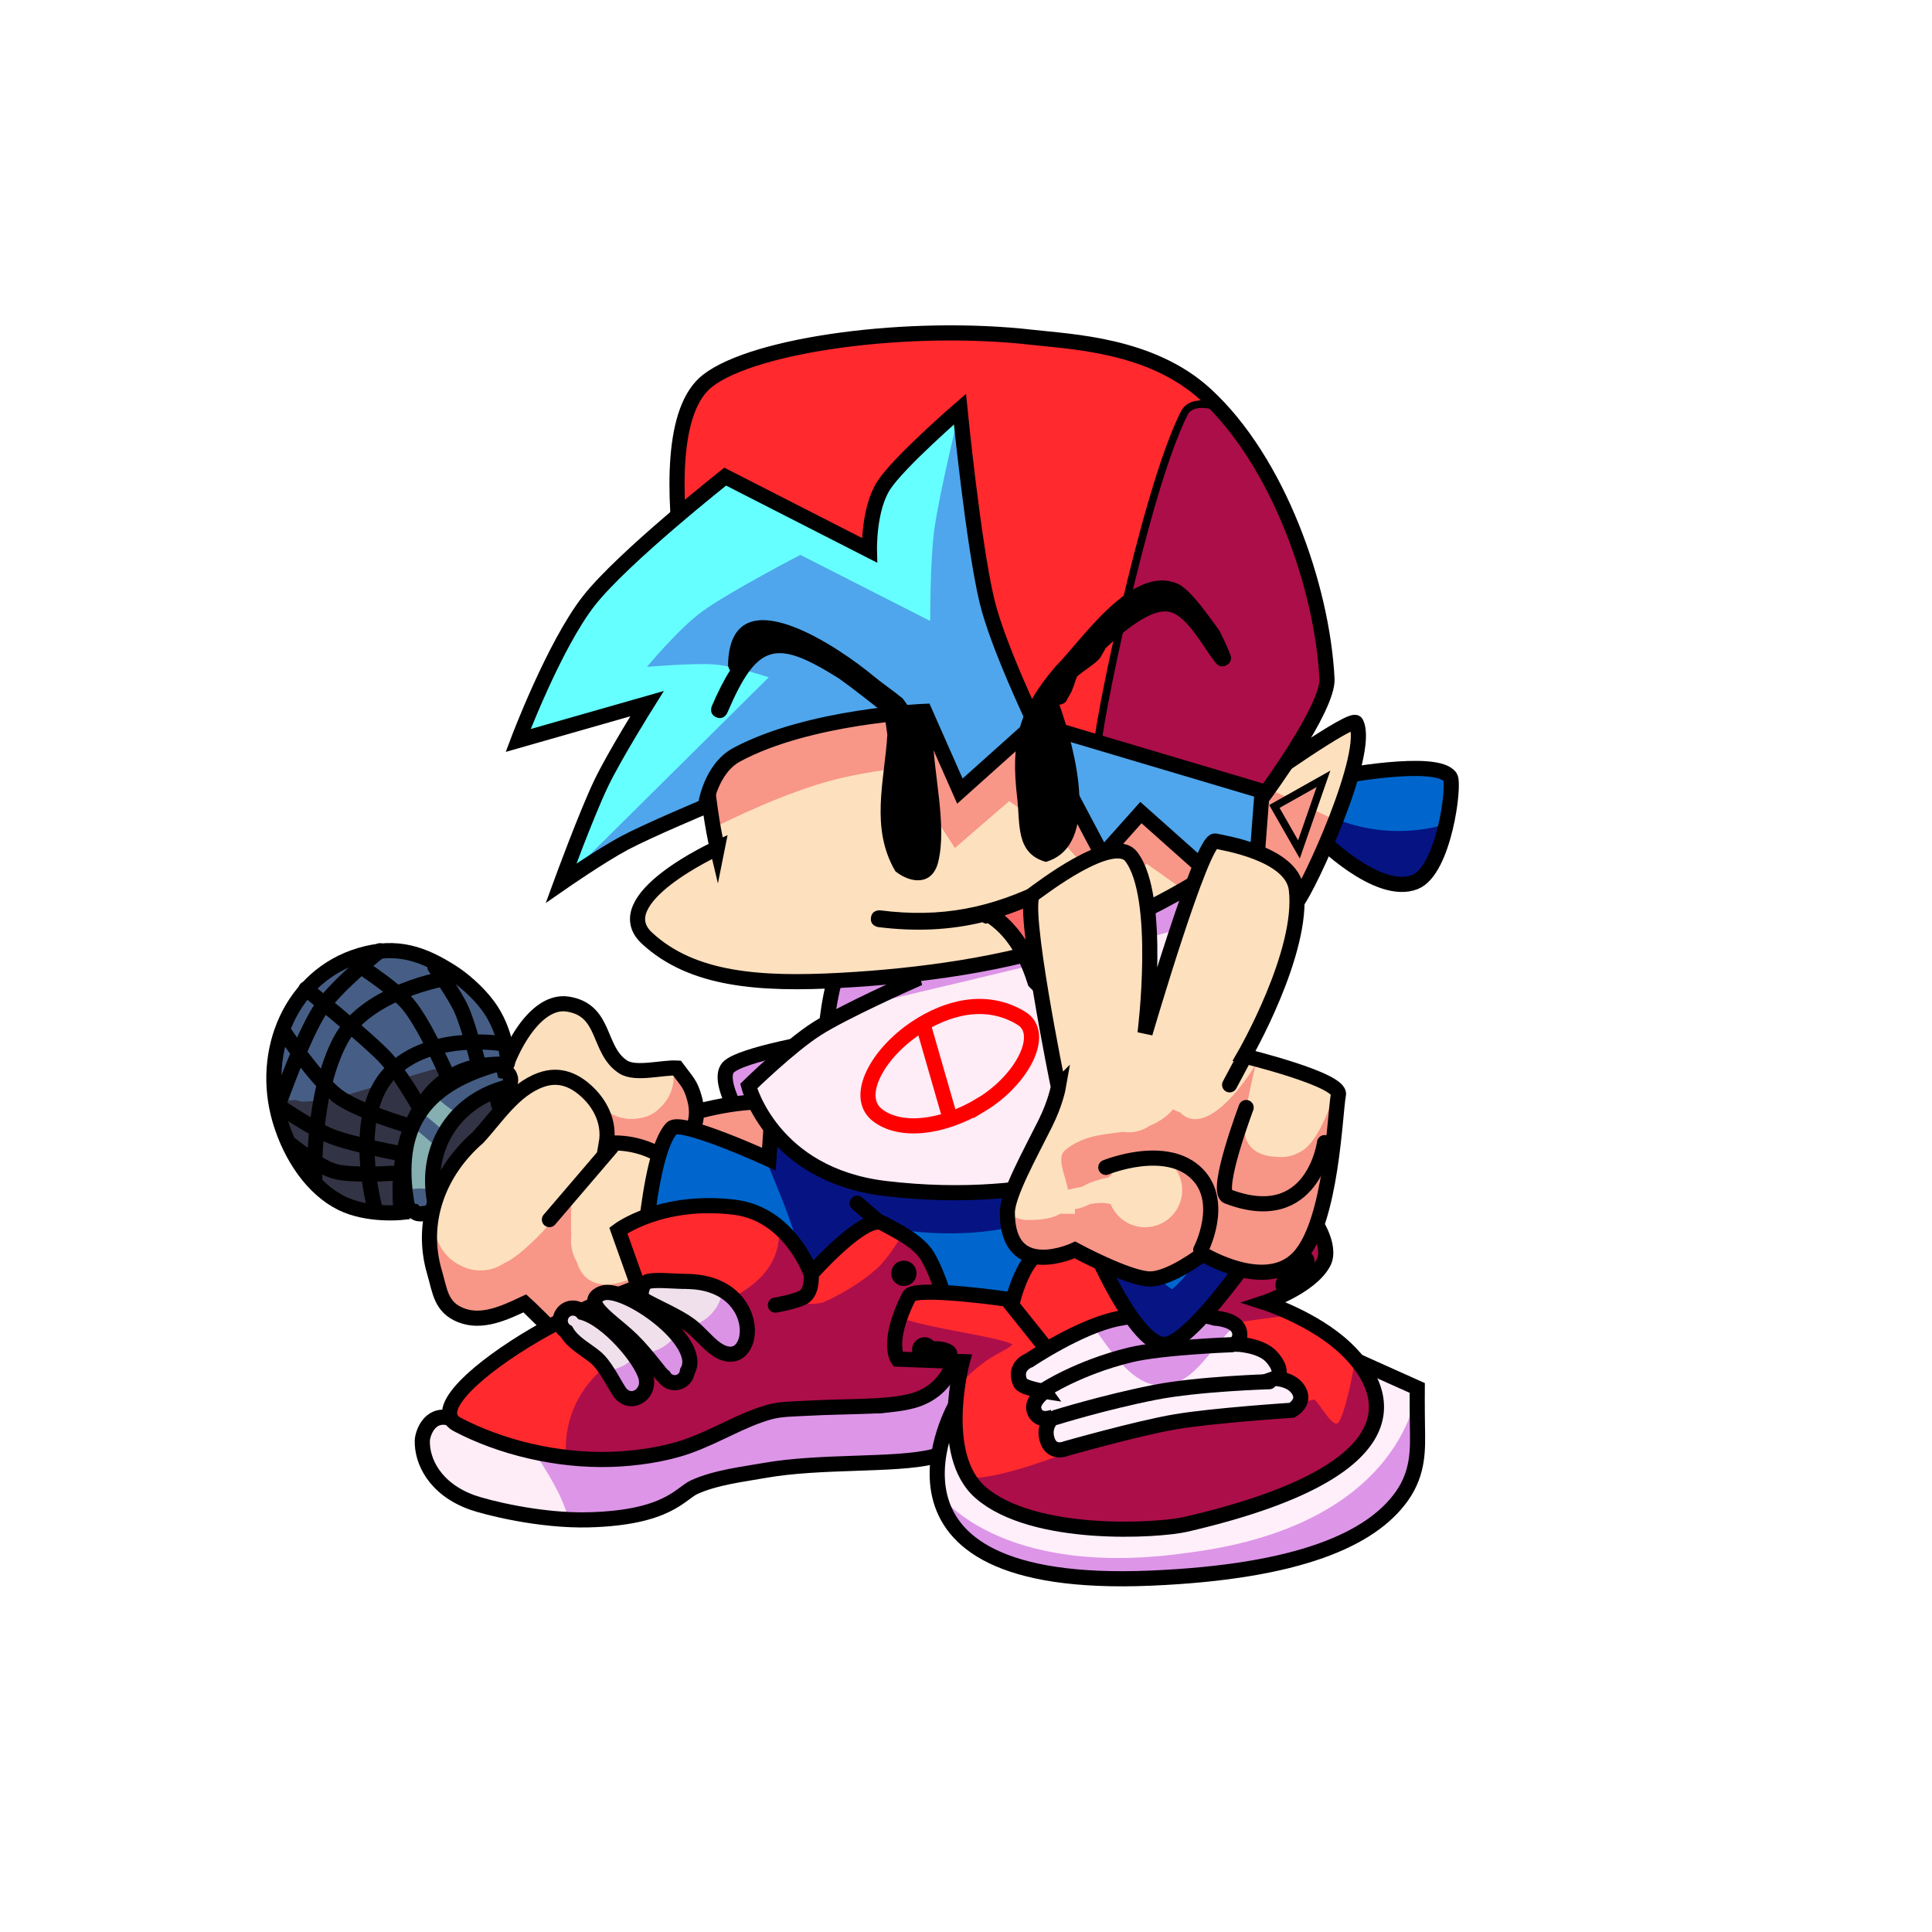 <svg version="1.1" xmlns="http://www.w3.org/2000/svg" xmlns:xlink="http://www.w3.org/1999/xlink" width="127.667" height="127.667" viewBox="0,0,127.667,127.667"><g transform="translate(-176.167,-116.167)"><g data-paper-data="{&quot;isPaintingLayer&quot;:true}" fill-rule="nonzero" stroke-linejoin="miter" stroke-miterlimit="10" stroke-dasharray="" stroke-dashoffset="0" style="mix-blend-mode: normal"><g><path d="M204.438,196.061c-0.002,0.001 -0.004,0.001 -0.004,0.001l-0.573,-0.023c-1.117,-0.775 -1.09,-2.134 -0.734,-3.376c1.301,-1.928 4.222,-7.36 7.302,-5.013c1.456,1.11 1.928,3.058 2.833,4.556c1.935,6.372 -4.933,4.846 -8.824,3.854z" fill="#323344" stroke="#000000" stroke-width="1" stroke-linecap="butt"/><path d="M230.79,183.975c0.092,-1.294 0.628,-4.49 1.67,-5.405c2.973,-2.61 5.194,0.664 6.182,3.018c0.676,2.27 0.558,6.199 -0.935,9.417c-1.029,2.219 -3.031,3.973 -4.278,5.04c-0.425,0.364 -2,0.629 -4.915,-1.909c-2.725,-2.373 -5.137,-6.384 -4.237,-7.419c0.775,-0.89 6.449,-1.834 6.449,-1.834z" fill="#dc94e7" stroke="#000000" stroke-width="1" stroke-linecap="butt"/><path d="M228.355,189.259c0.064,0.023 0.103,0.044 0.103,0.044l0.866,0.552c0.523,0.696 0.713,1.408 0.931,2.092c0.269,0.841 0.481,1.667 0.199,2.724c-2.318,6.259 -12.319,10.998 -14.923,2.213c-1.068,-3.67 2.017,-5.814 5.584,-6.943c2.43,-0.769 5.052,-1.17 6.857,-0.854c0,0 0.202,0.036 0.384,0.173z" fill="#f89688" stroke="#000000" stroke-width="1" stroke-linecap="butt"/><path d="M209.717,189.66c-0.704,-0.123 -0.658,-0.871 -0.658,-0.871c0.123,-2.001 2.126,-6.663 4.629,-6.271c2.567,0.403 1.931,3.045 3.664,4.157c0.817,0.524 2.604,0.011 3.547,0.069c0.662,0.9 0.896,1.023 1.174,2.052c0.491,1.817 -0.58,3.326 -2.515,3.458c-3.1,0.212 -5.705,-2.475 -8.806,-2.362l-0.32,0.031c0,0 -0.445,0.041 -0.714,-0.263z" fill="#fcdfbd" stroke="none" stroke-width="0.5" stroke-linecap="butt"/><path d="M220.898,186.745c0.662,0.9 0.896,1.023 1.174,2.052c0.491,1.817 -0.58,3.326 -2.515,3.458c-2.394,0.164 -4.493,-1.401 -6.753,-2.071c0.698,-0.329 1.338,-0.627 1.844,-0.776c0.552,-0.163 1.053,-0.052 1.547,0.123c0.602,0.462 1.385,0.674 2.171,0.538c0.322,-0.034 0.661,-0.145 1.027,-0.371c0.103,-0.064 0.202,-0.145 0.296,-0.242c0.77,-0.647 1.153,-1.685 0.933,-2.714c0.099,-0.003 0.192,-0.003 0.278,0.003z" fill="#f89688" stroke="none" stroke-width="0.5" stroke-linecap="butt"/><path d="M209.717,189.66c-0.704,-0.123 -0.658,-0.871 -0.658,-0.871c0.123,-2.001 2.126,-6.663 4.629,-6.271c2.567,0.403 1.931,3.045 3.664,4.157c0.817,0.524 2.604,0.011 3.547,0.069c0.662,0.9 0.896,1.023 1.174,2.052c0.491,1.817 -0.58,3.326 -2.515,3.458c-3.099,0.212 -5.705,-2.475 -8.806,-2.362l-0.32,0.031c0,0 -0.445,0.041 -0.714,-0.263z" fill="none" stroke="#000000" stroke-width="1" stroke-linecap="butt"/><path d="M209.882,187.355c0.158,0.535 -0.376,0.693 -0.376,0.693l-0.082,0.024c-3.315,0.983 -5.18,3.988 -4.549,7.451c0,0 0.031,0.173 -0.039,0.343l0.136,0.244c0,0 -0.258,0.475 -0.734,0.235c-0.072,0.011 -0.145,0.021 -0.217,0.032c0,0 -0.312,0.046 -0.501,-0.166c-0.329,-0.045 -0.434,-0.401 -0.434,-0.401l-0.04,-0.15c-0.824,-4.988 1.06,-7.712 5.751,-9.103c0,0 0.535,-0.158 0.693,0.376c0.004,0.012 0.007,0.024 0.01,0.036c0.147,0.032 0.308,0.13 0.383,0.384z" fill="#455d83" stroke="none" stroke-width="0.5" stroke-linecap="butt"/><path d="M204.779,194.806c-0.539,-0.133 -1.103,-0.142 -1.614,-0.009c-0.079,-0.021 -0.16,-0.036 -0.242,-0.043c-0.169,-1.64 -0.009,-3.013 0.484,-4.157c0.577,0.468 1.143,0.957 1.708,1.439c-0.299,0.85 -0.419,1.786 -0.335,2.77z" fill="#85afb1" stroke="none" stroke-width="0.5" stroke-linecap="butt"/><path d="M204.889,188.556c0.485,0.495 1.096,0.952 1.611,1.246c-0.35,0.359 -0.652,0.757 -0.902,1.187c-0.545,-0.463 -1.09,-0.929 -1.645,-1.377c0.264,-0.382 0.577,-0.733 0.937,-1.055z" fill="#85afb1" stroke="none" stroke-width="0.5" stroke-linecap="butt"/><path d="M209.882,187.355c0.158,0.535 -0.376,0.693 -0.376,0.693l-0.082,0.024c-3.315,0.983 -5.18,3.988 -4.549,7.451c0,0 0.031,0.173 -0.039,0.343l0.136,0.244c0,0 -0.258,0.475 -0.734,0.235c-0.072,0.011 -0.145,0.021 -0.217,0.032c0,0 -0.312,0.046 -0.501,-0.166c-0.329,-0.045 -0.434,-0.401 -0.434,-0.401l-0.04,-0.15c-0.824,-4.988 1.06,-7.712 5.751,-9.103c0,0 0.535,-0.158 0.693,0.376c0.004,0.012 0.007,0.024 0.01,0.036c0.147,0.032 0.308,0.13 0.383,0.384z" fill="none" stroke="#000000" stroke-width="1" stroke-linecap="butt"/><path d="M221.13,194.351c0,0 3.035,-0.842 4.01,0.731c0.783,1.262 -0.13,2.654 -0.5,3.895c-0.876,2.937 -2.063,7.803 -6.078,6.339c-0.869,-0.411 -1.567,-0.898 -2.345,-1.456l-0.1,-0.053c-0.893,0.815 -1.902,1.161 -2.681,0.759c-0.824,-0.426 -1.77,-1.541 -2.589,-2.272c-1.354,0.638 -2.831,1.331 -4.225,0.78c-1.341,-0.53 -1.387,-1.637 -1.739,-2.826c-0.987,-3.33 0.266,-6.65 2.865,-8.91c1.225,-1.318 2.354,-3.161 4.165,-3.813c1.274,-0.458 2.29,0.069 3.076,0.815c0.907,0.86 1.476,2.071 1.242,3.391c1.247,-0.149 2.605,0.195 3.645,0.821c1.019,0.613 0.81,1.094 1.253,1.797z" fill="#fde0be" stroke="none" stroke-width="0.5" stroke-linecap="butt"/><path d="M225.14,195.082c0.783,1.262 -0.13,2.654 -0.5,3.895c-0.876,2.937 -2.063,7.803 -6.078,6.339c-0.869,-0.411 -1.567,-0.898 -2.345,-1.456l-0.1,-0.053c-0.893,0.815 -1.902,1.161 -2.681,0.759c-0.824,-0.426 -1.77,-1.541 -2.589,-2.272c-1.354,0.638 -2.831,1.331 -4.225,0.78c-1.341,-0.53 -1.387,-1.637 -1.739,-2.826c-0.33,-1.114 -0.41,-2.227 -0.272,-3.299c0.119,0.158 0.213,0.321 0.254,0.506l0.008,0.005c0.242,1.126 0.855,1.898 1.648,2.288c0.639,0.369 1.423,0.485 2.186,0.259c0.276,-0.082 0.53,-0.203 0.758,-0.355c0.258,-0.124 0.514,-0.277 0.765,-0.46c1.09,-0.797 2.498,-2.277 3.728,-4.001c-0.063,0.949 -0.072,1.877 -0.041,2.622c-0.044,0.367 -0.016,0.749 0.096,1.125c0.067,0.224 0.159,0.434 0.273,0.627c0.452,1.524 1.795,1.699 2.978,1.308c0.072,-0.015 0.143,-0.033 0.214,-0.055c0.588,-0.174 1.075,-0.525 1.421,-0.978c0.118,-0.133 0.214,-0.27 0.283,-0.407c0.078,-0.155 0.159,-0.326 0.24,-0.51c0.233,0.058 -0.261,2.322 -0.021,2.32c0.711,-0.005 2.164,-2.526 2.752,-3.211c0.472,-0.549 0.714,-1.09 0.785,-1.601c0.158,-0.508 0.172,-1.067 0.009,-1.615c-0.074,-0.248 -0.179,-0.478 -0.309,-0.687c0.91,-0.034 1.991,0.125 2.503,0.952z" fill="#f89688" stroke="none" stroke-width="0.5" stroke-linecap="butt"/><path d="M221.13,194.351c0,0 3.035,-0.842 4.01,0.731c0.783,1.262 -0.13,2.654 -0.5,3.895c-0.876,2.937 -2.063,7.803 -6.078,6.339c-0.869,-0.411 -1.567,-0.898 -2.345,-1.456l-0.1,-0.053c-0.893,0.815 -1.902,1.161 -2.681,0.759c-0.824,-0.426 -1.77,-1.541 -2.589,-2.272c-1.354,0.638 -2.831,1.331 -4.225,0.78c-1.341,-0.53 -1.387,-1.637 -1.739,-2.826c-0.987,-3.33 0.266,-6.65 2.865,-8.91c1.225,-1.318 2.354,-3.161 4.165,-3.813c1.274,-0.458 2.29,0.069 3.076,0.815c0.907,0.86 1.476,2.071 1.242,3.391c1.247,-0.149 2.605,0.195 3.645,0.821c1.019,0.613 0.81,1.094 1.253,1.797z" fill="none" stroke="#000000" stroke-width="1" stroke-linecap="butt"/><path d="M212.473,196.759l4.088,-4.778" fill="none" stroke="#000000" stroke-width="1" stroke-linecap="round"/><path d="M220.917,194.644l-2.386,4.506" fill="none" stroke="#000000" stroke-width="1" stroke-linecap="round"/><path d="M194.67,190.209c-1.353,-4.564 0.742,-9.569 5.306,-10.922c2.438,-0.723 4.172,-0.075 6.054,1.123c0.634,0.404 1.674,1.246 2.405,2.245c1.161,1.587 1.296,3.467 1.263,3.773c-0.026,0.243 -3.278,-0.564 -5.433,2.479c-2.198,3.104 -1.576,7.378 -1.576,7.378c0,0 -2.216,0.234 -3.931,-0.605c-1.911,-0.936 -3.375,-3.066 -4.088,-5.472z" fill="#465e85" stroke="#000000" stroke-width="0" stroke-linecap="butt"/><path d="M194.67,190.209c-0.17,-0.573 -0.285,-1.153 -0.349,-1.732c0.068,0.066 0.143,0.124 0.222,0.175l0.01,0.019l0.041,0.012c0.205,0.118 0.44,0.185 0.682,0.187l0.239,0.008l0.14,-0.03l0.144,0.045l0.088,0.005l0.08,0.036l0.099,0.018l0.011,0.011l0.04,-0.002l0.038,0.007l0.319,-0.022l0.32,-0.014l0.037,-0.011l0.04,-0.003l0.01,-0.012l0.028,-0.008l0.034,0.015l0.099,0.018l0.011,0.011l0.04,-0.002l0.038,0.007l0.319,-0.022l0.32,-0.014l0.037,-0.011l0.04,-0.003l0.01,-0.012l6.899,-2.045l0.037,-0.003l0.32,-0.014l0.037,-0.011l0.04,-0.003l0.01,-0.012l0.209,-0.062l0.026,0.007l0.542,0.018l0.172,-0.037l0.304,-0.021l0.32,-0.014l0.037,-0.011l0.04,-0.003l0.01,-0.012l0.456,-0.135l0.026,0.007l0.172,0.006l0.191,0.034l0.011,0.011l0.04,-0.002l0.038,0.007l0.267,-0.019c-1.126,0.165 -2.626,0.68 -3.799,2.338c-2.198,3.104 -1.576,7.378 -1.576,7.378c0,0 -2.216,0.234 -3.931,-0.605c-1.911,-0.936 -3.375,-3.066 -4.088,-5.472z" fill="#323344" stroke="#000000" stroke-width="0" stroke-linecap="butt"/><path d="M197.888,184.321l0.008,0.015l-0.024,-0.005z" fill="#323344" stroke="#000000" stroke-width="0" stroke-linecap="butt"/><path d="M194.67,190.209c-1.353,-4.564 0.742,-9.569 5.306,-10.922c2.438,-0.723 4.172,-0.075 6.054,1.123c0.634,0.404 1.674,1.246 2.405,2.245c1.161,1.587 1.296,3.467 1.263,3.773c-0.026,0.243 -3.278,-0.564 -5.433,2.479c-2.198,3.104 -1.576,7.378 -1.576,7.378c0,0 -2.216,0.234 -3.931,-0.605c-1.911,-0.936 -3.375,-3.066 -4.088,-5.472z" fill="none" stroke="#000000" stroke-width="1" stroke-linecap="butt"/><path d="M200.899,195.832c0,0 -1.523,-5.705 0.836,-8.53c2.494,-2.988 7.53,-2.18 7.53,-2.18" fill="none" stroke="#000000" stroke-width="1" stroke-linecap="round"/><path d="M196.97,194.045c0,0 -0.216,-5.581 1.715,-9.164c1.752,-3.253 7.062,-4.083 7.062,-4.083" fill="none" stroke="#000000" stroke-width="1" stroke-linecap="round"/><path d="M194.554,189.214c0,0 1.607,-4.563 2.779,-6.345c1.057,-1.608 3.942,-3.878 3.942,-3.878" fill="none" stroke="#000000" stroke-width="1" stroke-linecap="round"/><path d="M202.057,193.7c0,0 -2.655,0.185 -3.774,-0.132c-1.094,-0.31 -2.866,-1.747 -2.866,-1.747" fill="none" stroke="#000000" stroke-width="1" stroke-linecap="round"/><path d="M202.751,192.421c0,0 -3.25,-0.599 -4.704,-1.17c-1.296,-0.509 -3.6,-2.094 -3.6,-2.094" fill="none" stroke="#000000" stroke-width="1" stroke-linecap="round"/><path d="M203.086,190.532c0,0 -3.335,-0.963 -4.637,-1.954c-1.422,-1.083 -3.567,-4.292 -3.567,-4.292" fill="none" stroke="#000000" stroke-width="1" stroke-linecap="round"/><path d="M196.387,181.514c0,0 3.826,3.077 5.141,4.434c1.091,1.125 2.203,3.141 2.203,3.141" fill="none" stroke="#000000" stroke-width="1" stroke-linecap="round"/><path d="M199.302,179.577c0,0 2.787,1.732 3.814,2.939c1.077,1.267 2.504,4.492 2.504,4.492" fill="none" stroke="#000000" stroke-width="1" stroke-linecap="round"/><path d="M204.903,180.063c0,0 1.281,1.763 1.742,2.778c0.481,1.059 1.088,3.451 1.088,3.451" fill="none" stroke="#000000" stroke-width="1" stroke-linecap="round"/></g><g><g stroke="#000000"><path d="M254.294,193.318l1.758,9.735l-37.568,-0.986c0,0 0.36,-9.541 2.072,-11.346c0.593,-0.626 6.42,2.039 6.42,2.039l0.257,-3.817z" fill="#0066cd" stroke-width="0" stroke-linecap="round"/><path d="M247.758,195.084c-1.505,0.752 -3.466,1.964 -5.555,2.325c-3.234,0.559 -6.473,0.038 -6.473,0.038c0,0 0.303,3.493 0.187,5.077l-6.308,-0.166c0.11,-1.296 -0.574,-3.713 -1.366,-5.892c-0.629,-1.73 -1.373,-3.356 -1.504,-3.813c0.151,0.067 0.236,0.106 0.236,0.106l0.257,-3.817l20.665,3.379c0,0 0.436,0.795 0.406,1.593c-0.02,0.515 -0.484,1.157 -0.546,1.168z" fill="#061483" stroke-width="0" stroke-linecap="butt"/><path d="M254.294,193.318l1.758,9.735l-37.568,-0.986c0,0 0.36,-9.541 2.072,-11.346c0.593,-0.626 6.42,2.039 6.42,2.039l0.257,-3.817z" fill="none" stroke-width="1" stroke-linecap="round"/><path d="M232.808,195.677l2.187,1.887" fill="none" stroke-width="1" stroke-linecap="round"/></g><g><path d="M240.613,209.636c0,0.335 -1.631,2.504 -2.855,2.799c-2.462,0.593 -7.389,0.242 -11.077,0.901c-1.337,0.239 -3.196,0.449 -4.631,1.098c-0.924,0.418 -1.743,2.021 -6.963,2.163c-3.257,0.089 -6.834,-0.832 -7.712,-1.147c-2.502,-0.898 -3.344,-2.765 -3.301,-4.098c0.013,-0.39 0.428,-1.816 1.76,-1.488c0.906,0.223 3.464,1.845 6.173,2.245c3.293,0.486 6.895,0.062 7.942,-0.194c2.515,-0.615 4.63,-2.038 7.069,-2.817c2.582,-0.825 5.972,0.35 8.047,-0.152c2.71,-0.655 3.813,-2.837 4.394,-2.556c0.938,0.454 1.155,2.559 1.155,3.246z" fill="#feecf7" stroke="none" stroke-width="0" stroke-linecap="butt"/><path d="M237.758,212.435c-2.462,0.593 -7.389,0.242 -11.077,0.901c-1.337,0.239 -3.196,0.449 -4.631,1.098c-0.924,0.418 -1.743,2.021 -6.963,2.163c-0.444,0.012 -0.894,0.005 -1.342,-0.016c-0.436,-1.68 -1.419,-3.106 -2.326,-4.578c0.195,0.041 0.39,0.076 0.587,0.105c3.293,0.486 6.895,0.062 7.942,-0.194c2.515,-0.615 4.63,-2.038 7.069,-2.817c2.582,-0.825 5.972,0.35 8.047,-0.152c2.71,-0.655 3.813,-2.837 4.394,-2.556c0.938,0.454 1.155,2.559 1.155,3.246c0,0.335 -1.631,2.504 -2.855,2.799z" fill="#dd95e8" stroke="none" stroke-width="0" stroke-linecap="butt"/><path d="M240.613,209.636c0,0.335 -1.631,2.504 -2.855,2.799c-2.462,0.593 -7.389,0.242 -11.077,0.901c-1.337,0.239 -3.196,0.449 -4.631,1.098c-0.924,0.418 -1.743,2.021 -6.963,2.163c-3.257,0.089 -6.834,-0.832 -7.712,-1.147c-2.502,-0.898 -3.344,-2.765 -3.301,-4.098c0.013,-0.39 0.428,-1.816 1.76,-1.488c0.906,0.223 3.464,1.845 6.173,2.245c3.293,0.486 6.895,0.062 7.942,-0.194c2.515,-0.615 4.63,-2.038 7.069,-2.817c2.582,-0.825 5.972,0.35 8.047,-0.152c2.71,-0.655 3.813,-2.837 4.394,-2.556c0.938,0.454 1.155,2.559 1.155,3.246z" fill="none" stroke="#000000" stroke-width="1" stroke-linecap="butt"/><path d="M218.355,201.209l-1.329,-3.731c0,0 2.811,-2.124 7.657,-1.541c3.722,0.447 5.08,4.415 5.08,4.415c0,0 3.575,-4.041 4.74,-3.354c0.516,0.304 2.344,1.108 2.975,2.217c1.537,2.704 1.806,6.626 1.806,6.626c0,0 -0.383,2.214 -2.791,2.885c-1.68,0.469 -4.343,0.344 -7.032,0.501c-0.853,0.05 -1.696,0.034 -2.49,0.26c-1.844,0.524 -3.423,1.567 -5.376,2.256c-1.554,0.548 -3.472,0.81 -5.042,0.859c-3.611,0.113 -7.303,-0.803 -10.162,-2.301c-1.835,-0.961 1.519,-3.828 5.174,-5.956c3.267,-1.902 6.791,-3.135 6.791,-3.135z" fill="#ff292e" stroke="#000000" stroke-width="0" stroke-linecap="round"/><path d="M227.69,197.311c0.569,0.502 1.738,1.993 1.902,3.004c0.139,0.857 -0.709,1.235 -0.485,1.757c0.199,0.463 1.428,0.166 1.428,0.166c0,0 2.047,-0.844 3.629,-2.292c0.772,-0.707 1.641,-2.23 1.641,-2.23c0,0 1.333,0.9 1.673,1.499c1.537,2.704 1.806,6.626 1.806,6.626c0,0 -0.383,2.214 -2.791,2.885c-1.68,0.469 -4.343,0.344 -7.032,0.501c-0.853,0.05 -1.696,0.034 -2.49,0.26c-1.844,0.524 -3.423,1.567 -5.376,2.256c-1.554,0.548 -3.472,0.81 -5.042,0.859c-0.985,0.031 -2.956,-0.128 -2.956,-0.128c0,0 -0.456,-2.697 1.665,-5.126c2.448,-2.803 7.683,-4.112 10.45,-6.151c2.494,-1.838 1.783,-4.058 1.979,-3.885z" fill="#ac0e49" stroke="#000000" stroke-width="0" stroke-linecap="round"/><path d="M229.763,200.308c0,0 0.129,1.064 -0.406,1.511c-0.388,0.325 -1.953,0.59 -1.953,0.59" fill="none" stroke="#000000" stroke-width="1" stroke-linecap="round"/><path d="M235.06,200.308c0,-0.462 0.374,-0.836 0.836,-0.836c0.462,0 0.836,0.374 0.836,0.836c0,0.462 -0.374,0.836 -0.836,0.836c-0.462,0 -0.836,-0.374 -0.836,-0.836z" fill="#000000" stroke="none" stroke-width="0.5" stroke-linecap="butt"/><path d="M218.355,201.209l-1.329,-3.731c0,0 2.811,-2.124 7.657,-1.541c3.722,0.447 5.08,4.415 5.08,4.415c0,0 3.575,-4.041 4.74,-3.354c0.516,0.304 2.344,1.108 2.975,2.217c1.537,2.704 1.806,6.626 1.806,6.626c0,0 -0.383,2.214 -2.791,2.885c-1.68,0.469 -4.343,0.344 -7.032,0.501c-0.853,0.05 -1.696,0.034 -2.49,0.26c-1.844,0.524 -3.423,1.567 -5.376,2.256c-1.554,0.548 -3.472,0.81 -5.042,0.859c-3.611,0.113 -7.303,-0.803 -10.162,-2.301c-1.835,-0.961 1.519,-3.828 5.174,-5.956c3.267,-1.902 6.791,-3.135 6.791,-3.135z" fill="none" stroke="#000000" stroke-width="1" stroke-linecap="round"/><path d="M213.188,203.439c0,-0.269 0.127,-0.508 0.323,-0.661c-0.142,0.306 -0.231,0.642 -0.253,0.996c-0.045,-0.103 -0.07,-0.216 -0.07,-0.335z" fill="#db93e6" stroke="none" stroke-width="0.5" stroke-linecap="butt"/><path d="M221.529,200.845c5.363,0.047 4.656,6.303 1.977,4.474c-0.564,-0.385 -1.146,-1.136 -1.753,-1.588c-0.808,-0.602 -2.207,-1.188 -3.053,-1.672c-0.291,-0.131 -0.169,-1.019 0.235,-1.192c0.404,-0.173 1.733,-0.029 2.595,-0.021z" fill="#f0e0ec" stroke="none" stroke-width="0.5" stroke-linecap="butt"/><path d="M221.589,206.784c-0.043,0.422 -0.399,0.751 -0.832,0.751c-0.307,0 -0.575,-0.165 -0.721,-0.412c-0.231,-0.132 -1.051,-1.371 -2.081,-2.384c-0.872,-0.857 -1.898,-1.528 -2.335,-2.165c-0.321,-0.467 -0.114,-0.78 0.332,-0.95c1.444,-0.55 6.804,3.206 5.637,5.159z" data-paper-data="{&quot;index&quot;:null}" fill="#f0e0ec" stroke="none" stroke-width="0.5" stroke-linecap="butt"/><path d="M218.849,207.163c0.335,1.267 -1.091,2.009 -1.795,0.903c-0.419,-0.658 -0.91,-1.692 -1.541,-2.213c-0.664,-0.549 -1.484,-0.942 -1.913,-1.693c-0.246,-0.145 -0.412,-0.414 -0.412,-0.721c0,-0.462 0.374,-0.836 0.836,-0.836c0.254,0 0.482,0.114 0.636,0.293c1.656,0.454 3.873,3.07 4.189,4.268z" fill="#f0e0ec" stroke="none" stroke-width="0.5" stroke-linecap="butt"/><path d="M223.506,205.318c-0.542,-0.37 -1.101,-1.078 -1.683,-1.534c1.105,-0.277 1.948,-1.213 2.087,-2.366c2.652,1.513 1.778,5.39 -0.405,3.9z" fill="#db93e6" stroke="none" stroke-width="0.5" stroke-linecap="butt"/><path d="M221.589,206.784c-0.043,0.422 -0.399,0.751 -0.832,0.751c-0.307,0 -0.575,-0.165 -0.721,-0.412c-0.169,-0.097 -0.654,-0.787 -1.306,-1.547c0.89,-0.064 1.664,-0.546 2.127,-1.251c0.747,0.866 1.141,1.773 0.731,2.459z" data-paper-data="{&quot;index&quot;:null}" fill="#db93e6" stroke="none" stroke-width="0.5" stroke-linecap="butt"/><path d="M218.849,207.163c0.335,1.267 -1.091,2.009 -1.795,0.903c-0.24,-0.377 -0.503,-0.877 -0.803,-1.333c0.743,-0.056 1.405,-0.403 1.872,-0.927c0.368,0.515 0.632,0.999 0.726,1.357z" fill="#db93e6" stroke="none" stroke-width="0.5" stroke-linecap="butt"/><path d="M221.529,200.845c5.363,0.047 4.656,6.303 1.977,4.474c-0.564,-0.385 -1.146,-1.136 -1.753,-1.588c-0.808,-0.602 -2.207,-1.188 -3.053,-1.672c-0.291,-0.131 -0.169,-1.019 0.235,-1.192c0.404,-0.173 1.733,-0.029 2.595,-0.021z" fill="none" stroke="#000000" stroke-width="1" stroke-linecap="butt"/><path d="M221.589,206.784c-0.043,0.422 -0.399,0.751 -0.832,0.751c-0.307,0 -0.575,-0.165 -0.721,-0.412c-0.231,-0.132 -1.051,-1.371 -2.081,-2.384c-0.872,-0.857 -1.898,-1.528 -2.335,-2.165c-0.321,-0.467 -0.114,-0.78 0.332,-0.95c1.444,-0.55 6.804,3.206 5.637,5.159z" data-paper-data="{&quot;index&quot;:null}" fill="none" stroke="#000000" stroke-width="1" stroke-linecap="butt"/><path d="M217.054,208.067c-0.419,-0.658 -0.91,-1.692 -1.541,-2.213c-0.664,-0.549 -1.484,-0.942 -1.913,-1.693c-0.246,-0.145 -0.412,-0.414 -0.412,-0.721c0,-0.462 0.374,-0.836 0.836,-0.836c0.254,0 0.482,0.114 0.636,0.293c1.656,0.454 3.873,3.07 4.189,4.268c0.317,1.198 -1.091,2.009 -1.795,0.903z" fill="none" stroke="#000000" stroke-width="1" stroke-linecap="butt"/></g><g><path d="M239.37,208.914c0,0 0.392,8.34 14.607,6.239c13.499,-1.995 11.639,-9.156 11.639,-9.156l4.203,1.887c0,0 -0.009,1.189 0.013,2.617c0.02,1.372 0.095,2.951 -1.037,4.543c-2,2.814 -6.761,4.992 -16.602,5.407c-20.062,0.846 -12.823,-11.538 -12.823,-11.538z" fill="#ffeffa" stroke="#000000" stroke-width="0" stroke-linecap="round"/><path d="M238.241,214.926c-0.017,-0.079 3.879,5.673 16.551,3.83c14.357,-1.866 15.027,-10.871 15.027,-10.871c0,0 -0.009,1.189 0.013,2.617c0.02,1.372 0.095,2.951 -1.037,4.543c-2,2.814 -6.761,4.992 -16.602,5.407c-10.113,0.426 -13.289,-2.509 -13.951,-5.525z" fill="#dd95e8" stroke="#000000" stroke-width="0" stroke-linecap="round"/><path d="M239.37,208.914c0,0 0.392,8.34 14.607,6.239c13.499,-1.995 11.639,-9.156 11.639,-9.156l4.203,1.887c0,0 -0.009,1.189 0.013,2.617c0.02,1.372 0.095,2.951 -1.037,4.543c-2,2.814 -6.761,4.992 -16.602,5.407c-20.062,0.846 -12.823,-11.538 -12.823,-11.538z" fill="none" stroke="#000000" stroke-width="1" stroke-linecap="round"/><path d="M244.558,199.145c1.316,-1.176 6.834,-2.372 9.541,-1.847c1.634,0.317 1.353,1.938 1.353,1.938c0,0 6.505,-3.29 7.231,-2.782c0.283,0.198 1.533,2.077 0.927,3.174c-0.898,1.625 -3.87,2.611 -3.87,2.611c0,0 0.387,0.123 0.98,0.366c-4.38,0.271 -10.457,2.817 -13.096,2.978c-0.289,0.018 -0.094,-0.573 -0.15,-0.857c-0.239,-1.212 -0.365,-2.585 -1.152,-3.605c-0.532,-0.69 -1.208,-1.287 -1.967,-1.77c0.065,-0.074 0.132,-0.143 0.201,-0.205z" fill="#ff292e" stroke="#000000" stroke-width="0" stroke-linecap="butt"/><path d="M239.756,206.141l-4.266,-0.164c0,0 -0.76,-1.066 0.65,-3.956l0.443,0.776c0.896,1.568 5.913,-0.097 5.43,2.85c-0.111,0.679 -1.321,0.928 -2.471,1.494c0.111,-0.615 0.214,-1 0.214,-1z" fill="#ff292e" stroke="#000000" stroke-width="0" stroke-linecap="butt"/><path d="M258.172,209.1c0.369,-0.083 0.882,-0.111 1.469,-0.118c-0.646,0.168 -1.328,0.236 -2.029,0.242c0.207,-0.045 0.395,-0.087 0.56,-0.124z" fill="#ac0e49" stroke="#000000" stroke-width="0" stroke-linecap="butt"/><path d="M243.101,202.067c0,0 0.523,-2.087 1.457,-2.921c1.316,-1.176 6.834,-2.372 9.541,-1.847c1.634,0.317 1.353,1.938 1.353,1.938c0,0 6.505,-3.29 7.231,-2.782c0.283,0.198 1.533,2.077 0.927,3.174c-0.898,1.625 -3.87,2.611 -3.87,2.611c0,0 3.277,1.041 5.383,3.064c3.272,3.142 4.204,8.168 -10.608,11.596c-1.791,0.414 -10.065,0.936 -13.559,-2.113c-2.86,-2.496 -1.201,-8.644 -1.201,-8.644l-4.266,-0.164c0,0 -0.796,-1.117 0.754,-4.164c0.362,-0.713 6.858,0.254 6.858,0.254z" fill="#ff292e" stroke="#000000" stroke-width="0" stroke-linecap="round"/><path d="M239.756,206.141l-4.266,-0.164c0,0 -0.543,-0.761 0.14,-2.742c1.976,0.736 6.212,1.201 7.428,1.756c0.145,0.066 -1.201,0.759 -1.351,0.855c-0.891,0.567 -1.499,1.128 -2.203,1.903c-0.025,0.027 -0.049,0.055 -0.073,0.083c0.14,-1.006 0.325,-1.691 0.325,-1.691z" fill="#ac0e49" stroke="#000000" stroke-width="0" stroke-linecap="butt"/><path d="M239.016,206.272c-0.273,0.244 -2.55,0.173 -2.501,-0.539c-0.053,-0.11 -0.083,-0.234 -0.083,-0.364c0,-0.462 0.374,-0.836 0.836,-0.836c0.241,0 0.457,0.102 0.61,0.264c1.116,-0.05 2.129,0.589 1.138,1.475z" fill="#000000" stroke="none" stroke-width="0.5" stroke-linecap="butt"/><path d="M254.516,216.898c-1.791,0.414 -10.065,0.936 -13.559,-2.113c-0.32,-0.279 -0.583,-0.603 -0.798,-0.96c3.213,0.178 11.224,-3.766 14.153,-4.468c1.761,-0.422 5.913,0.014 8.682,-0.709c0.185,-0.048 1.226,1.942 1.602,1.538c0.401,-0.429 1.099,-3.595 1.084,-4.303c2.77,3.154 2.765,7.791 -11.165,11.015z" fill="#ac0e49" stroke="#000000" stroke-width="0" stroke-linecap="butt"/><path d="M263.61,199.628c-0.898,1.625 -3.87,2.611 -3.87,2.611c0,0 0.889,0.283 2.039,0.839c-2.618,0.167 -5.352,0.925 -5.54,0.303c-0.449,-1.481 3.967,-4.013 6.075,-5.714c0.3,-0.184 0.562,-0.424 0.772,-0.704c0.434,0.681 0.96,1.876 0.523,2.665z" fill="#ac0e49" stroke="#000000" stroke-width="0" stroke-linecap="butt"/><path d="M242.886,202.238l2.402,3.002" fill="none" stroke="#000000" stroke-width="1" stroke-linecap="round"/><path d="M245.202,208.114c0,0 -1.467,-0.219 -1.621,-0.583c-0.466,-1.103 0.592,-1.475 0.592,-1.475c0,0 3.347,-2.245 5.842,-2.745c4.079,-0.817 6.423,-0.043 6.423,-0.043c0,0 1.216,0.058 1.553,0.687c0.313,0.583 -0.181,1.028 -0.181,1.028c0,0 1.696,0.035 2.417,0.883c0.946,1.112 0.156,1.39 0.156,1.39c0,0 1.265,-0.003 1.67,0.921c0.317,0.724 -0.512,1.18 -0.512,1.18c0,0 -5.207,0.339 -7.707,0.763c-2.475,0.42 -7.218,1.767 -7.218,1.767c0,0 -0.991,0.447 -1.276,-0.674c-0.236,-0.931 0.461,-1.428 0.461,-1.428c0,0 -1.032,0.465 -1.306,-0.437c-0.187,-0.616 0.706,-1.235 0.706,-1.235z" fill="#feeffb" stroke="#000000" stroke-width="0" stroke-linecap="round"/><path d="M250.015,203.31c4.079,-0.817 6.423,-0.043 6.423,-0.043c0,0 0.908,0.043 1.373,0.461c-1.717,1.496 -2.928,4.451 -5.426,3.937c-1.531,-0.315 -2.764,-2.094 -3.986,-3.859c0.55,-0.217 1.102,-0.394 1.616,-0.497z" fill="#dd95e8" stroke="#000000" stroke-width="0" stroke-linecap="round"/><path d="M245.931,209.829c0,0 3.183,-0.995 6.535,-1.654c2.905,-0.571 7.574,-0.705 7.574,-0.705" fill="none" stroke="#000000" stroke-width="1" stroke-linecap="round"/><path d="M245.159,208.028c0,0 2.227,-1.483 5.688,-2.328c2.061,-0.503 6.706,-0.674 6.706,-0.674" fill="none" stroke="#000000" stroke-width="1" stroke-linecap="round"/><path d="M245.202,208.114c0,0 -1.467,-0.219 -1.621,-0.583c-0.466,-1.103 0.592,-1.475 0.592,-1.475c0,0 3.347,-2.245 5.842,-2.745c4.079,-0.817 6.423,-0.043 6.423,-0.043c0,0 1.216,0.058 1.553,0.687c0.313,0.583 -0.181,1.028 -0.181,1.028c0,0 1.696,0.035 2.417,0.883c0.946,1.112 0.156,1.39 0.156,1.39c0,0 1.265,-0.003 1.67,0.921c0.317,0.724 -0.512,1.18 -0.512,1.18c0,0 -5.207,0.339 -7.707,0.763c-2.475,0.42 -7.218,1.767 -7.218,1.767c0,0 -0.991,0.447 -1.276,-0.674c-0.236,-0.931 0.461,-1.428 0.461,-1.428c0,0 -1.032,0.465 -1.306,-0.437c-0.187,-0.616 0.706,-1.235 0.706,-1.235z" fill="none" stroke="#000000" stroke-width="1" stroke-linecap="round"/><path d="M262.45,198.786c1.15,0.383 0.404,1.847 -0.4,2.633c-0.13,0.293 -0.424,0.498 -0.765,0.498c-0.462,0 -0.836,-0.374 -0.836,-0.836c0,-0.187 0.061,-0.359 0.165,-0.498c0.393,-0.795 1.384,-1.947 1.837,-1.796z" fill="#000000" stroke="none" stroke-width="0.5" stroke-linecap="butt"/><path d="M244.558,199.145c1.316,-1.176 6.834,-2.372 9.541,-1.847c1.634,0.317 1.353,1.938 1.353,1.938c0,0 6.505,-3.29 7.231,-2.782c0.283,0.198 1.533,2.077 0.927,3.174c-0.898,1.625 -3.87,2.611 -3.87,2.611c0,0 3.277,1.041 5.383,3.064c3.272,3.142 4.204,8.168 -10.608,11.596c-1.791,0.414 -10.065,0.936 -13.559,-2.113c-2.86,-2.496 -1.201,-8.644 -1.201,-8.644l-4.266,-0.164c0,0 -0.796,-1.117 0.754,-4.164c0.362,-0.713 6.858,0.254 6.858,0.254c0,0 0.523,-2.087 1.457,-2.921z" fill="none" stroke="#000000" stroke-width="1" stroke-linecap="round"/></g><g><path d="M236.511,180.97c0,0 -1.026,-4.096 1.032,-5.337c5.69,-3.434 12.348,-2.328 12.348,-2.328c0,0 4.35,-2.344 6.741,-1.588c2.153,0.681 -0.595,4.242 -0.569,7.296c0.013,1.556 1.508,3.231 2.038,4.7c0.511,1.415 0.087,2.649 -1.344,2.887c-3.022,0.501 -7.144,-3.259 -7.144,-3.259l2.23,9.199c0,0 -6.684,3.431 -17.205,2.161c-7.482,-0.903 -8.998,-6.761 -8.998,-6.761c0,0 2.671,-2.617 4.488,-3.781c1.807,-1.159 6.384,-3.188 6.384,-3.188z" fill="#feecf7" stroke="#000000" stroke-width="0" stroke-linecap="round"/><path d="M236.511,180.97c0,0 -1.026,-4.096 1.032,-5.337c5.69,-3.434 12.348,-2.328 12.348,-2.328c0,0 4.35,-2.344 6.741,-1.588c1.684,0.533 0.37,2.828 -0.271,5.264c-0.707,0.111 -9.118,2.478 -9.118,2.478l2.369,3.881l2.23,9.199c0,0 -0.972,0.499 -2.759,1.046c-0.183,-0.614 -2.546,-14.155 -2.546,-14.155c0,0 -13.832,3.325 -13.6,3.212c1.783,-0.878 3.573,-1.672 3.573,-1.672z" fill="#dc94e7" stroke="#000000" stroke-width="0" stroke-linecap="butt"/><path d="M249.891,173.304c0,0 4.35,-2.344 6.741,-1.588c2.153,0.681 -0.595,4.242 -0.569,7.296c0.013,1.556 1.508,3.231 2.038,4.7c0.511,1.415 0.087,2.649 -1.344,2.887c-3.022,0.501 -7.144,-3.259 -7.144,-3.259l2.23,9.199c0,0 -6.684,3.431 -17.205,2.161c-7.482,-0.903 -8.998,-6.761 -8.998,-6.761c0,0 2.671,-2.617 4.488,-3.781c1.807,-1.159 6.384,-3.188 6.384,-3.188c0,0 -1.026,-4.096 1.032,-5.337c2.058,-1.242 12.348,-2.328 12.348,-2.328z" fill="none" stroke="#000000" stroke-width="1" stroke-linecap="round"/><g fill="none" stroke="#ff0000" stroke-width="1"><path d="M240.997,189.172c-2.618,1.578 -5.393,1.835 -6.865,0.669c-1.512,-1.197 -0.032,-4.019 2.573,-5.754c1.967,-1.311 4.595,-2.075 6.954,-0.633c1.657,1.013 0.058,4.079 -2.662,5.718z" stroke-linecap="butt"/><path d="M237.183,183.926l1.63,5.661" stroke-linecap="round"/></g><path d="M249.298,173.879c-0.158,0.277 -0.33,0.54 -0.515,0.79c-1.857,2.513 -4.998,3.679 -8.276,3.616c-1.079,-0.021 -3.584,-0.185 -3.344,-1.838c0.445,-3.069 11.252,-4.114 11.71,-3.313z" fill="#f89688" stroke="#000000" stroke-width="1" stroke-linecap="butt"/></g><g stroke="#000000" stroke-linecap="round"><path d="M249.748,183.926c0,0 1.778,1.258 2.701,1.827c1.918,1.184 3.732,0.96 3.732,0.96c0,0 -0.067,1.518 0.515,3.171c0.497,1.408 1.622,2.669 1.544,3.3c-0.163,1.331 -2.476,2.066 -4.533,2.162c-3.404,0.159 -4.603,-1.128 -4.603,-1.128c0,0 -0.123,-3.934 -0.003,-5.753c0.107,-1.617 0.646,-4.54 0.646,-4.54z" fill="#fddfbd" stroke-width="0"/><path d="M249.748,183.926c0,0 1.778,1.258 2.701,1.827c1.918,1.184 3.732,0.96 3.732,0.96c0,0 -0.044,0.991 0.246,2.243c-0.829,-0.25 -1.373,0.053 -3.141,-0.415c-2.501,-0.662 -3.477,-2.026 -3.911,-2.371c0.178,-1.191 0.373,-2.244 0.373,-2.244z" fill="#fa9789" stroke-width="0"/><path d="M252.449,185.753c1.918,1.184 3.732,0.96 3.732,0.96c0,0 -0.067,1.518 0.515,3.171c0.497,1.408 1.622,2.669 1.544,3.3c-0.163,1.331 -2.476,2.066 -4.533,2.162c-3.404,0.159 -4.603,-1.128 -4.603,-1.128c0,0 -0.123,-3.934 -0.003,-5.753c0.107,-1.617 0.646,-4.54 0.646,-4.54c0,0 1.778,1.258 2.701,1.827z" fill="none" stroke-width="1"/></g><g><path d="M247.69,193.876l3.474,-2.616l4.546,2.702l2.402,-1.372l2.616,3.774c0,0 -5.356,8.287 -7.496,8.635c-1.979,0.322 -4.898,-6.619 -4.898,-6.619z" fill="#0066cd" stroke="#000000" stroke-width="0" stroke-linecap="round"/><path d="M253.657,201.334c1.974,-1.657 2.707,-4.894 5.388,-5.88c0.4,-0.147 1.263,-0.171 1.427,0.362c0.304,0.991 -5.778,9.206 -7.379,9.146c-1.398,-0.053 -3.396,-3.065 -4.22,-5.178c-0.486,-1.247 -0.2,-2.069 -0.122,-2.089c0.136,-0.096 1.561,0.644 1.643,1.021c1.362,0.928 3.096,2.759 3.263,2.618z" fill="#061484" stroke="none" stroke-width="0.5" stroke-linecap="butt"/><path d="M247.69,193.875l3.474,-2.616l4.546,2.702l2.402,-1.372l2.616,3.774c0,0 -5.356,8.287 -7.496,8.635c-1.979,0.322 -4.898,-6.619 -4.898,-6.619" fill="none" stroke="#000000" stroke-width="1" stroke-linecap="round"/></g></g><path d="M176.167,243.833v-127.667h127.667v127.667z" fill="none" stroke="none" stroke-width="NaN" stroke-linecap="butt"/><g stroke="#000000" stroke-linecap="round"><g><path d="M264.433,167.532c0,0 6.691,-1.317 7.564,-0.008c0.315,0.472 -0.397,6.155 -2.323,6.926c-2.473,0.99 -6.356,-2.965 -6.356,-2.965z" fill="#0066cd" stroke-width="0"/><path d="M269.674,174.45c-2.473,0.99 -6.356,-2.965 -6.356,-2.965l0.426,-1.51c1.465,0.708 3.109,1.105 4.845,1.105c1.091,0 2.146,-0.157 3.143,-0.449c-0.369,1.65 -1.046,3.414 -2.058,3.819z" fill="#061382" stroke-width="0"/><path d="M264.433,167.532c0,0 6.691,-1.317 7.564,-0.008c0.315,0.472 -0.397,6.155 -2.323,6.926c-2.473,0.99 -6.356,-2.965 -6.356,-2.965z" fill="none" stroke-width="1"/></g><g><path d="M223.563,172.213c0,0 -6.392,-26.684 15.239,-25.832c23.213,0.914 20.442,21.558 20.442,21.558c0,0 6.285,-4.475 6.53,-4.005c1.007,1.933 -3.109,10.845 -3.907,11.827c-0.401,0.494 -3.552,-3.362 -3.552,-3.362c0,0 -4.56,3.516 -10.883,5.8c-4.653,1.681 -10.578,2.472 -15.722,2.75c-5.297,0.287 -9.79,-0.004 -12.793,-2.79c-2.772,-2.572 4.646,-5.947 4.646,-5.947z" fill="#fde0be" stroke-width="0"/><path d="M223.296,170.874c-0.952,-5.397 -3.189,-25.229 15.506,-24.493c23.213,0.914 20.442,21.558 20.442,21.558l5.314,2.483c0,0 -1.893,4.358 -2.691,5.34c-0.401,0.494 -3.552,-3.362 -3.552,-3.362l-3.813,2.661l-2.555,-1.814l-2.4,2.312c0,0 -2.098,-2.713 -3.277,-3.85c-1.034,-0.997 -3.419,-2.604 -3.419,-2.604l-3.584,3.1l-3.426,-5.299c0,0 -3.025,0.263 -5.737,1.126c-3.466,1.101 -6.805,2.86 -6.808,2.845z" fill="#f89688" stroke-width="0"/><path d="M223.563,172.213c0,0 -6.392,-26.684 15.239,-25.832c23.213,0.914 20.442,21.558 20.442,21.558c0,0 6.285,-4.475 6.53,-4.005c1.007,1.933 -3.109,10.845 -3.907,11.827c-0.401,0.494 -3.552,-3.362 -3.552,-3.362c0,0 -4.56,3.516 -10.883,5.8c-4.653,1.681 -10.578,2.472 -15.722,2.75c-5.297,0.287 -9.79,-0.004 -12.793,-2.79c-2.772,-2.572 4.646,-5.947 4.646,-5.947z" fill="none" stroke-width="1"/><path d="M260.379,169.458l3.244,-1.825l-1.622,4.663z" fill="#f89688" stroke-width="0.5"/></g><g><path d="M259.669,168.748c0,0 -14.44,-4.92 -20.465,-5.631c-11.375,-1.342 -15.825,0.461 -15.825,0.461c0,0 -5.256,-18.528 -0.449,-22.255c3.123,-2.421 13.376,-3.792 21.442,-2.867c2.6,0.298 7.854,0.483 11.437,3.753c4.803,4.383 7.733,12.694 8.046,18.814c0.099,1.932 -4.186,7.726 -4.186,7.726z" fill="#ff292e" stroke-width="0"/><path d="M259.669,168.748c0,0 -5.37,-1.83 -10.927,-3.419c-0.258,-0.074 3.009,-16.579 5.68,-21.853c0.534,-1.054 2.246,-0.422 2.298,-0.367c4.26,4.551 6.841,12.189 7.135,17.912c0.099,1.932 -4.186,7.726 -4.186,7.726z" fill="#ac0e49" stroke-width="0.5"/><path d="M259.669,168.748c0,0 -14.44,-4.92 -20.465,-5.631c-11.375,-1.342 -15.825,0.461 -15.825,0.461c0,0 -5.256,-18.528 -0.449,-22.255c3.123,-2.421 13.376,-3.792 21.442,-2.867c2.6,0.298 7.854,0.483 11.437,3.753c4.803,4.383 7.733,12.694 8.046,18.814c0.099,1.932 -4.186,7.726 -4.186,7.726z" fill="none" stroke-width="1"/></g><g><path d="M258.959,176.452l-7.4,-6.589l-2.534,2.838l-4.562,-8.616l-4.866,4.359l-2.331,-5.271c0,0 -7.61,0.285 -12.413,2.864c-1.755,0.942 -2.082,3.421 -2.082,3.421c0,0 -3.754,1.572 -5.335,2.413c-1.594,0.848 -4.193,2.655 -4.193,2.655c0,0 1.651,-4.508 2.643,-6.581c0.889,-1.857 3.034,-5.279 3.034,-5.279l-8.515,2.433c0,0 2.37,-6.294 4.678,-9.235c2.252,-2.87 9.007,-8.201 9.007,-8.201l9.529,4.866c0,0 -0.07,-2.703 0.939,-4.277c0.984,-1.534 5.042,-5.049 5.042,-5.049c0,0 0.882,8.901 1.786,12.68c0.7,2.928 3.181,8.1 3.181,8.1l15.002,4.46z" fill="#4fa6ec" stroke-width="0"/><path d="M229.056,152.834c0,0 -4.714,2.444 -6.493,3.743c-1.575,1.15 -3.643,3.657 -3.643,3.657c0,0 3.147,-0.272 4.5,-0.156c1.329,0.114 3.545,0.846 3.545,0.846l-13.722,13.603c0,0 1.651,-4.508 2.643,-6.581c0.889,-1.857 3.034,-5.279 3.034,-5.279l-8.515,2.433c0,0 2.37,-6.294 4.678,-9.235c2.252,-2.87 9.007,-8.201 9.007,-8.201l9.529,4.866c0,0 -0.07,-2.703 0.939,-4.277c0.984,-1.534 5.042,-5.049 5.042,-5.049c0,0 -1.335,5.393 -1.688,7.912c-0.288,2.05 -0.276,6.086 -0.276,6.086z" fill="#66ffff" stroke-width="0"/><path d="M258.959,176.452l-7.4,-6.589l-2.534,2.838l-4.562,-8.616l-4.866,4.359l-2.331,-5.271c0,0 -7.61,0.285 -12.413,2.864c-1.755,0.942 -2.082,3.421 -2.082,3.421c0,0 -3.754,1.572 -5.335,2.413c-1.594,0.848 -4.193,2.655 -4.193,2.655c0,0 1.651,-4.508 2.643,-6.581c0.889,-1.857 3.034,-5.279 3.034,-5.279l-8.515,2.433c0,0 2.37,-6.294 4.678,-9.235c2.252,-2.87 9.007,-8.201 9.007,-8.201l9.529,4.866c0,0 -0.07,-2.703 0.939,-4.277c0.984,-1.534 5.042,-5.049 5.042,-5.049c0,0 0.882,8.901 1.786,12.68c0.7,2.928 3.181,8.1 3.181,8.1l15.002,4.46z" fill="none" stroke-width="1"/></g></g><g stroke="none" stroke-width="0.5" stroke-linecap="butt"><path d="M224.276,160.077c0.156,-6.146 7.512,-0.989 9.612,0.761c0.63,0.525 1.304,0.965 1.933,1.487l0.404,0.565c0,0 0.097,0.146 0.101,0.328c0.287,0.217 0.578,0.431 0.874,0.642l0.251,0.149c0.149,0.049 0.236,0.15 0.285,0.251c0.06,0.094 0.103,0.219 0.069,0.37c0.023,2.574 0.96,6.048 0.36,8.493c-0.387,1.578 -1.816,1.434 -2.832,0.618c-1.687,-2.884 -0.712,-5.978 -0.53,-9.025c-0.073,-0.46 -0.135,-0.925 -0.169,-1.396c-1.005,-0.786 -1.995,-1.582 -3.05,-2.334c-4.171,-2.607 -5.369,-2.351 -7.355,2.284c0,0 -0.22,0.512 -0.732,0.293c-0.512,-0.22 -0.293,-0.732 -0.293,-0.732c0.403,-0.941 0.801,-1.727 1.21,-2.368c-0.14,-0.164 -0.14,-0.386 -0.14,-0.386z" fill="#000000"/><path d="M249.179,159.09l-0.323,0.562c-0.337,0.401 -1.013,0.783 -1.518,1.219c-0.116,0.292 -0.21,0.627 -0.373,1.016l-0.279,0.489c-0.04,0.111 -0.118,0.227 -0.273,0.291c-0.068,0.037 -0.149,0.063 -0.242,0.06c1.033,2.949 2.766,9.317 -0.894,10.395c-2.007,-0.564 -1.691,-2.507 -1.892,-4.213c-0.434,-3.682 0.037,-5.78 2.524,-8.691c1.762,-1.763 5.034,-6.767 8.061,-5.486c0.899,0.38 2.19,2.327 2.783,3.119c0.197,0.391 0.386,0.786 0.559,1.189l0.154,0.384c0,0 0.002,0.005 0.005,0.015c0.043,0.106 0.072,0.253 0.005,0.404c-0.035,0.099 -0.107,0.196 -0.241,0.269c-0.128,0.084 -0.248,0.1 -0.352,0.084c-0.165,-0.013 -0.28,-0.108 -0.353,-0.196c-0.007,-0.007 -0.011,-0.012 -0.011,-0.012c-0.757,-0.91 -1.843,-3.08 -3.045,-3.382c-1.207,-0.304 -3.077,1.284 -4.259,2.407c-0.018,0.048 -0.035,0.077 -0.035,0.077z" fill="#000000"/><path d="M245.096,180.772c0.955,1.213 1.947,-0.261 2.364,-1.036c0.74,-1.376 0.989,-4.171 0.567,-5.888c-0.837,0.422 -1.425,1.087 -2.279,1.52c-1.064,0.531 -2.102,0.967 -3.137,1.308c1.227,1.072 2.037,2.522 2.485,4.096zM248.443,180.262c-0.943,1.782 -2.692,2.888 -4.326,1.045c-0.501,-1.602 -1.253,-3.137 -2.66,-4.125l-0.157,0.019c0,0 -0.105,-0.021 -0.214,-0.091c-2.183,0.521 -4.405,0.626 -6.882,0.32c0,0 -0.553,-0.069 -0.484,-0.622c0.069,-0.553 0.622,-0.484 0.622,-0.484c4.011,0.508 7.288,-0.142 10.906,-1.953c0.943,-0.464 1.569,-1.224 2.557,-1.649l0.44,-0.099c0.183,-0.056 0.323,-0.023 0.427,0.041c0.108,0.054 0.209,0.153 0.259,0.334c0.697,1.937 0.467,5.458 -0.489,7.264z" fill="#000000"/><path d="M242.558,176.66c1.036,-0.341 2.135,-0.815 3.199,-1.347c0.854,-0.433 1.466,-1.089 2.303,-1.511c0.422,1.717 0.179,4.598 -0.561,5.974c-0.417,0.775 -1.453,2.265 -2.408,1.051c-0.448,-1.574 -1.306,-3.096 -2.533,-4.168z" data-paper-data="{&quot;noHover&quot;:false,&quot;origItem&quot;:[&quot;Path&quot;,{&quot;applyMatrix&quot;:true,&quot;segments&quot;:[[[595.99877,382.74842],[-0.80363,-2.82321],[1.71263,2.17659]],[[600.23954,380.88935],[-0.74801,1.3904],[1.32741,-2.46738]],[[601.2569,370.32909],[0.75731,3.0797],[-1.50195,0.75616]],[[597.16843,373.05564],[1.53242,-0.776],[-1.90801,0.95316]],[[591.54132,375.40183],[1.85732,-0.61146],[2.20111,1.92282]]],&quot;closed&quot;:true}]}" fill="#ff6666"/></g><g stroke="#000000"><path d="M246.104,187.99c0,0 -2.491,-12.169 -1.666,-12.726c0.363,-0.245 5.269,-4.085 6.49,-2.481c2.04,2.682 0.904,11.662 0.904,11.662c0,0 3.777,-12.909 4.641,-12.702c0.458,0.11 5.062,0.796 5.356,3.185c0.514,4.17 -3.452,11.017 -3.452,11.017c0,0 6.441,1.563 6.234,2.554c-0.233,1.12 -0.429,8.39 -2.611,10.744c-2.182,2.354 -6.35,-0.209 -6.35,-0.209c0,0 -2.181,1.689 -3.541,1.645c-1.452,-0.047 -4.913,-1.918 -4.913,-1.918c0,0 -4.456,2.106 -4.464,-2.458c-0.002,-1.18 1.498,-3.879 2.501,-5.886c0.689,-1.378 0.872,-2.428 0.872,-2.428z" fill="#fde0be" stroke-width="0" stroke-linecap="round"/><path d="M254.136,189.663c1.417,1.478 3.609,-0.883 5.002,-3.137c-0.241,0.99 -0.452,2.01 -0.598,2.765c-0.105,0.274 -0.163,0.571 -0.163,0.882c0,0.141 0.012,0.278 0.035,0.413c-0.112,1.45 1.001,2.008 2.131,2.025c0.095,0.011 0.191,0.017 0.289,0.017c0.466,0 0.902,-0.13 1.273,-0.356c0.145,-0.075 0.272,-0.161 0.376,-0.255c0.761,-0.692 1.474,-2.268 1.96,-3.875c0.131,0.125 0.194,0.246 0.171,0.36c-0.233,1.12 -0.429,8.39 -2.611,10.744c-2.182,2.354 -6.35,-0.209 -6.35,-0.209c0,0 -2.181,1.689 -3.541,1.645c-1.452,-0.047 -4.913,-1.918 -4.913,-1.918c0,0 -4.456,2.106 -4.464,-2.458c-0,-0.02 0,-0.04 0.001,-0.061c0.355,0.337 0.802,0.542 1.357,0.542c1.069,0 1.741,-0.161 2.147,-0.425c0.045,0.011 0.092,0.016 0.141,0.016h0.818v-0.311c0.386,-0.052 0.686,-0.184 1.004,-0.339c0.479,-0.076 0.938,-0.109 1.357,0.005c0.365,0.898 1.246,1.531 2.275,1.531c1.356,0 2.454,-1.099 2.454,-2.454c0,-1.356 -1.099,-2.454 -2.454,-2.454c-1.009,0 -1.876,0.609 -2.253,1.479l-0.179,0.142c-0.463,0.093 -1.197,0.285 -1.74,0.615c-0.301,0.054 -0.608,0.12 -0.922,0.189c-0.188,-1.009 -0.787,-2.121 -0.176,-2.622c1.165,-0.955 2.5,-1.024 3.802,-1.196c0.123,0.019 0.249,0.029 0.378,0.029c0.519,0 1.001,-0.161 1.397,-0.436c0.402,-0.158 0.79,-0.377 1.156,-0.692c0.148,-0.127 0.275,-0.257 0.382,-0.388c0.145,0.078 0.299,0.141 0.46,0.189z" fill="#f79587" stroke-width="0" stroke-linecap="butt"/><path d="M246.104,187.99c0,0 -2.491,-12.169 -1.666,-12.726c0.363,-0.245 5.269,-4.085 6.49,-2.481c2.04,2.682 0.904,11.662 0.904,11.662c0,0 3.777,-12.909 4.641,-12.702c0.458,0.11 5.062,0.796 5.356,3.185c0.514,4.17 -3.452,11.017 -3.452,11.017c0,0 6.441,1.563 6.234,2.554c-0.233,1.12 -0.429,8.39 -2.611,10.744c-2.182,2.354 -6.35,-0.209 -6.35,-0.209c0,0 -2.181,1.689 -3.541,1.645c-1.452,-0.047 -4.913,-1.918 -4.913,-1.918c0,0 -4.456,2.106 -4.464,-2.458c-0.002,-1.18 1.498,-3.879 2.501,-5.886c0.689,-1.378 0.872,-2.428 0.872,-2.428z" fill="none" stroke-width="1" stroke-linecap="round"/><path d="M249.24,193.308c0,0 4.028,-1.652 6.067,0.468c1.819,1.891 0.205,4.986 0.205,4.986" fill="none" stroke-width="1" stroke-linecap="round"/><path d="M263.694,191.672c0,0 -0.753,5.72 -6.411,3.551c-0.858,-0.329 1.23,-5.869 1.23,-5.869" fill="none" stroke-width="1" stroke-linecap="round"/><path d="M258.512,185.808l-1.091,2.045" fill="none" stroke-width="1" stroke-linecap="round"/></g></g></g></svg>